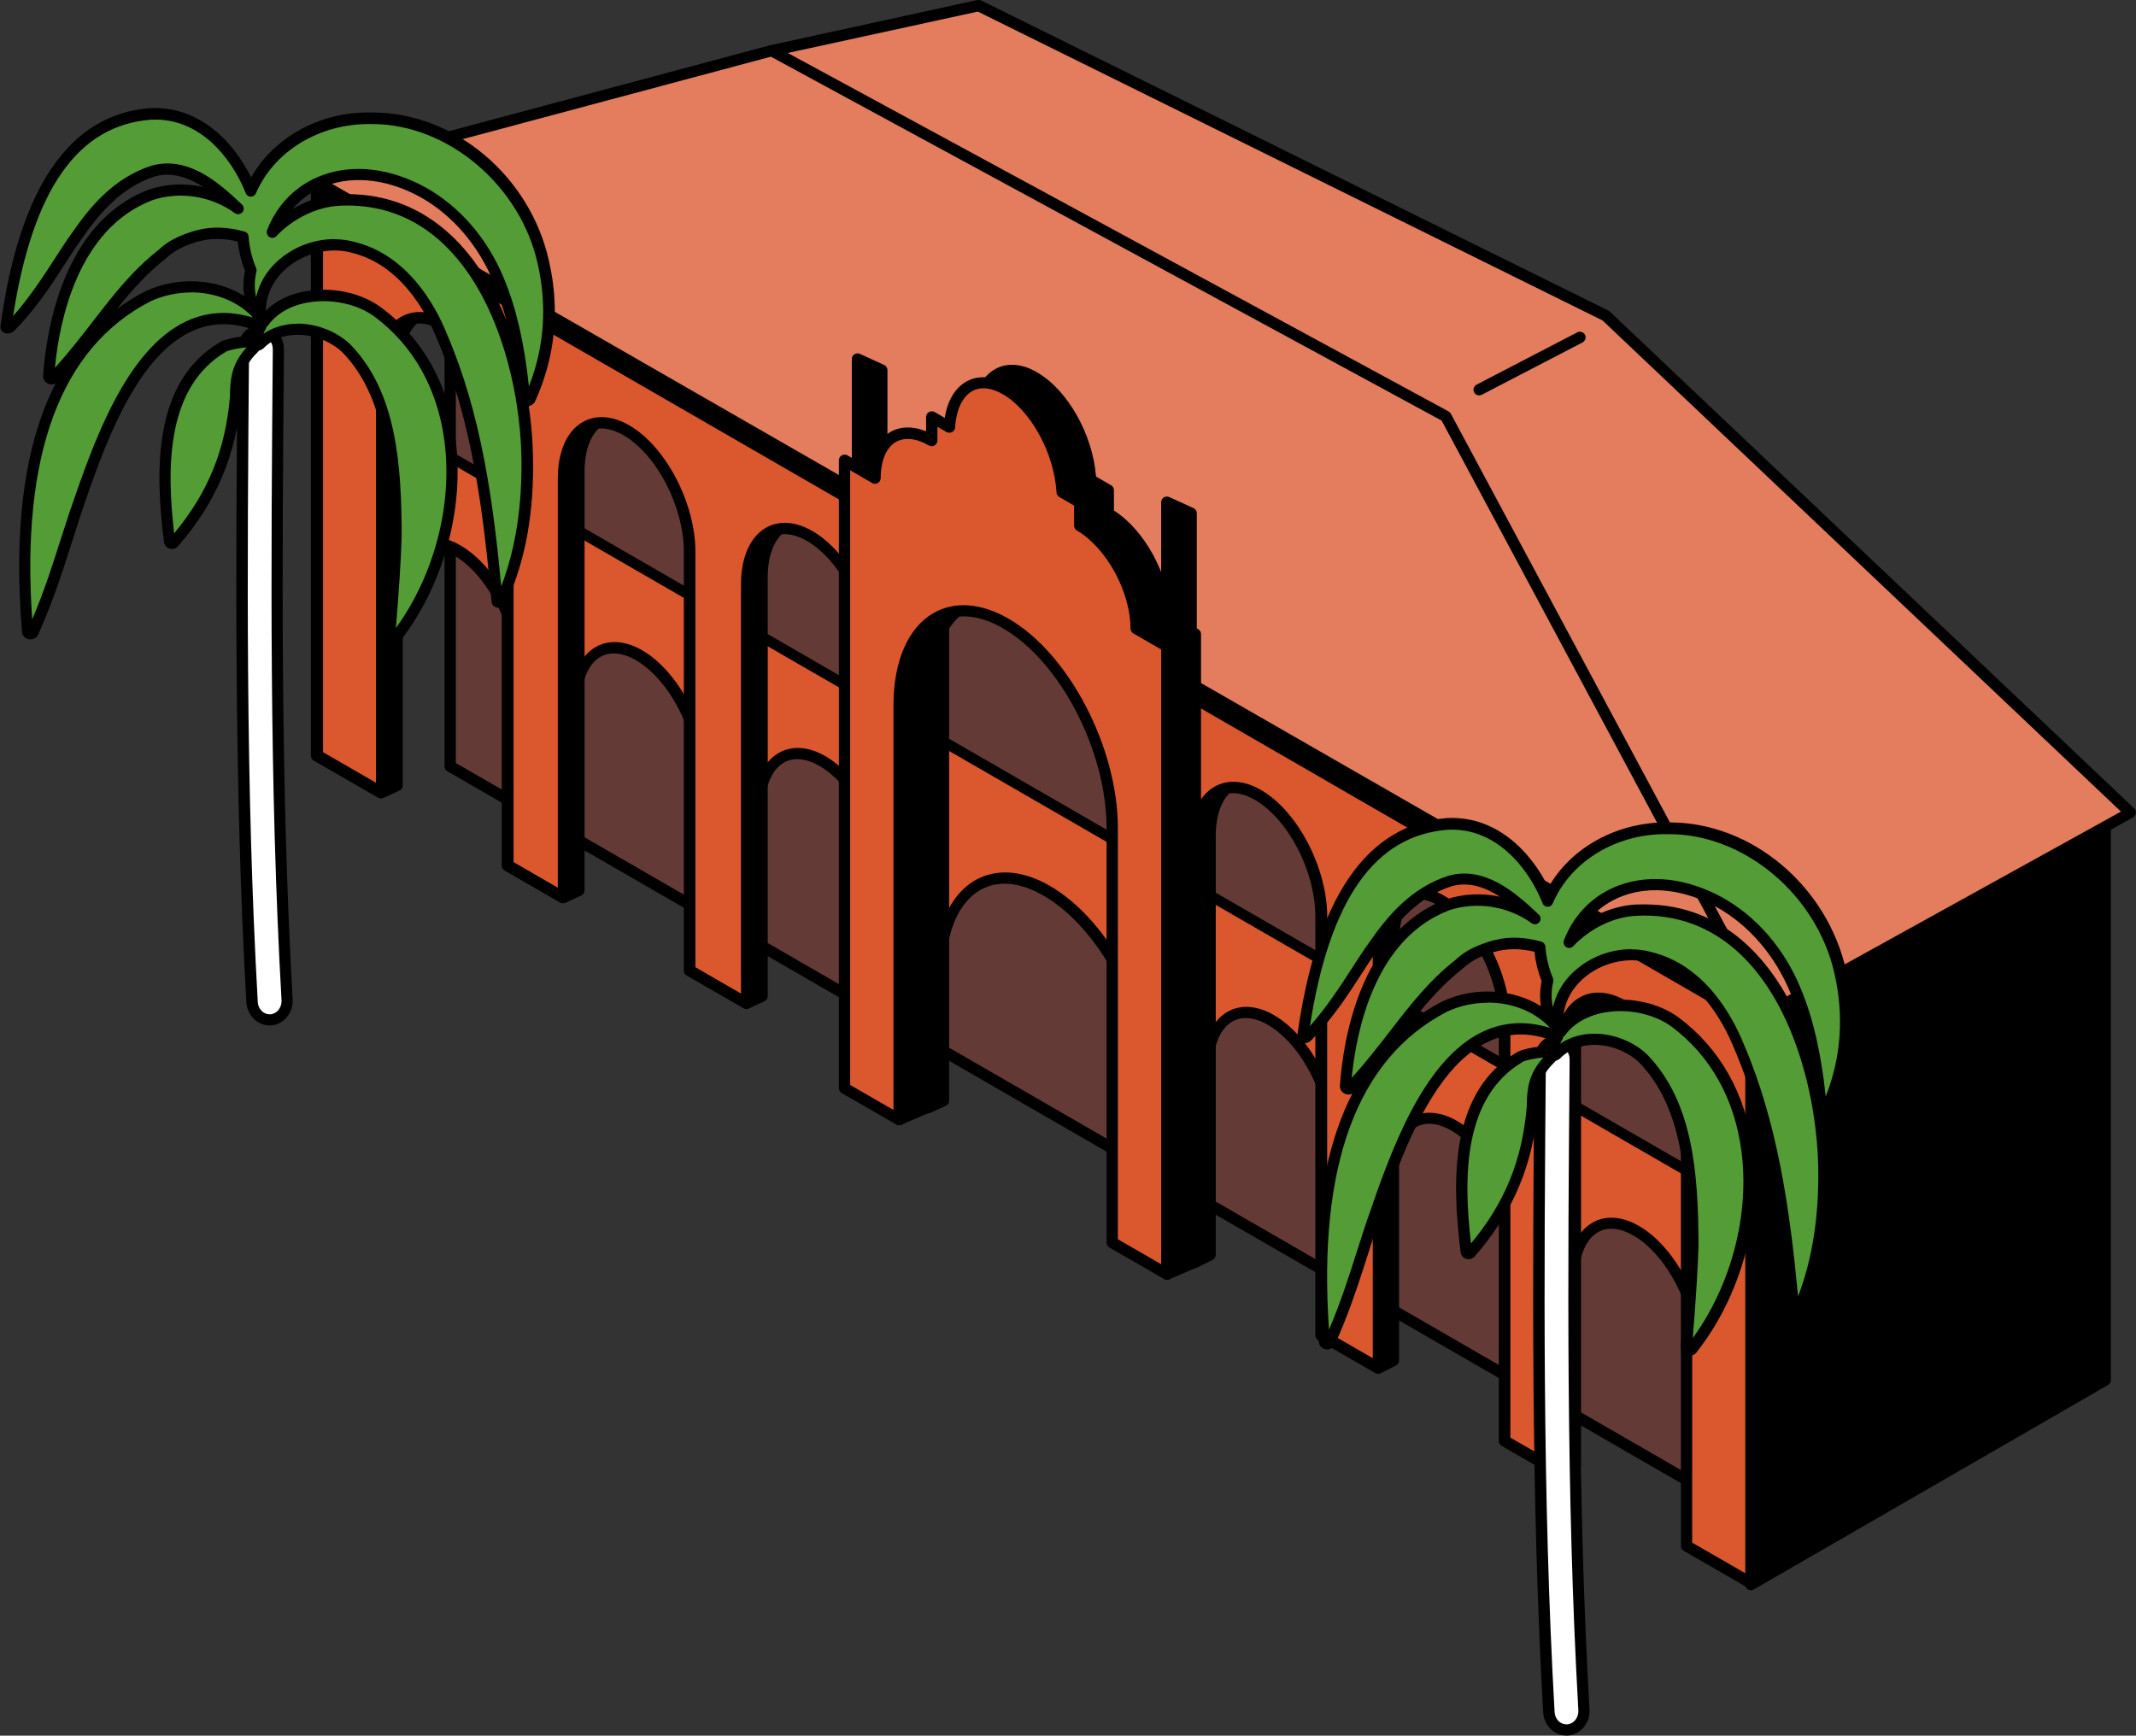 <?xml version="1.0" encoding="UTF-8"?>
<svg id="_圖層_2" data-name="圖層 2" xmlns="http://www.w3.org/2000/svg" viewBox="0 0 142.03 115.42">
  <rect x="0" y="0" width="142.03" height="115.42" fill="#333333" stroke="none"/>
  <defs>
    <style>
      .cls-1 {
        fill: #db572e;
      }

      .cls-1, .cls-2, .cls-3, .cls-4, .cls-5, .cls-6 {
        stroke-width: 0px;
      }

      .cls-2 {
        fill: #e37d5d;
      }

      .cls-3 {
        fill: #000;
      }

      .cls-4 {
        fill: #643a36;
      }

      .cls-5 {
        fill: #549c35;
      }

      .cls-6 {
        fill: #fff;
      }
    </style>
  </defs>
  <g id="_圖層_5" data-name="圖層 5">
    <g>
      <g>
        <polygon class="cls-3" points="139.98 52.46 116.42 66.06 116.42 105.38 139.98 91.77 139.98 52.46"/>
        <path class="cls-3" d="M116.42,105.75c-.06,0-.13-.02-.19-.05-.12-.07-.19-.19-.19-.33v-39.31c0-.13.07-.26.19-.33l23.56-13.6c.12-.07.26-.07.38,0,.12.07.19.19.19.33v39.31c0,.13-.07.26-.19.33l-23.56,13.6c-.06.03-.12.05-.19.05ZM116.8,66.28v38.44l22.81-13.17v-38.44l-22.81,13.17Z"/>
      </g>
      <g>
        <polygon class="cls-4" points="116.42 100.88 29.94 50.96 29.94 19.5 116.42 69.25 116.42 100.88"/>
        <path class="cls-3" d="M116.42,101.25c-.06,0-.13-.02-.19-.05L29.75,51.29c-.12-.07-.19-.19-.19-.33v-31.46c0-.13.07-.26.19-.32.12-.07.26-.07.38,0l86.48,49.75c.12.07.19.19.19.33v31.62c0,.13-.07.26-.19.33-.06.03-.12.05-.19.05ZM30.31,50.74l85.73,49.48v-30.76L30.31,20.15v30.59Z"/>
      </g>
      <g>
        <path class="cls-1" d="M25.33,27.7v13.24l.9.52v-1.65c0-3.12,1.88-4.56,4.2-3.22s4.2,4.96,4.2,8.08v1.65l3.69,2.13v-1.65c0-3.12,1.88-4.56,4.2-3.22s4.2,4.96,4.2,8.08v1.65l3.78,2.18v-1.65c0-3.12,1.88-4.56,4.2-3.22s4.2,4.96,4.2,8.08v1.65l3.83,2.21c.75-3.75,3.54-5.24,6.88-3.32s6.13,6.65,6.88,11.26l3.83,2.21v-1.65c0-3.12,1.88-4.56,4.2-3.22s4.2,4.96,4.2,8.08v1.65l3.78,2.18v-1.65c0-3.12,1.88-4.56,4.2-3.22s4.2,4.96,4.2,8.08v1.65l3.69,2.13v-1.65c0-3.12,1.88-4.56,4.2-3.22s4.2,4.96,4.2,8.08v1.65l1.77,1.02v-13.24L25.33,27.7Z"/>
        <path class="cls-3" d="M114.78,92.96c-.06,0-.13-.02-.19-.05l-1.77-1.02c-.12-.07-.19-.19-.19-.33v-1.65c0-3-1.8-6.47-4.02-7.75-.88-.51-1.72-.59-2.36-.22-.81.47-1.28,1.6-1.28,3.12v1.65c0,.13-.07.26-.19.33-.12.07-.26.07-.38,0l-3.69-2.13c-.12-.07-.19-.19-.19-.33v-1.65c0-3-1.8-6.47-4.02-7.75-.88-.51-1.72-.59-2.36-.22-.81.47-1.28,1.6-1.28,3.12v1.65c0,.13-.07.26-.19.33-.12.07-.26.07-.38,0l-3.78-2.18c-.12-.07-.19-.19-.19-.33v-1.65c0-3-1.8-6.47-4.02-7.75-.88-.51-1.72-.59-2.36-.22-.81.47-1.28,1.6-1.28,3.12v1.65c0,.13-.07.26-.19.33-.12.07-.26.07-.38,0l-3.83-2.21c-.1-.06-.16-.15-.18-.27-.75-4.63-3.5-9.15-6.69-10.99-1.46-.84-2.82-1.02-3.95-.51-1.17.53-2.02,1.8-2.37,3.57-.02.12-.1.22-.21.27-.11.05-.24.04-.34-.02l-3.83-2.21c-.12-.07-.19-.19-.19-.33v-1.65c0-3-1.8-6.47-4.02-7.75-.88-.51-1.72-.59-2.36-.22-.81.47-1.28,1.6-1.28,3.12v1.65c0,.13-.07.26-.19.33-.12.07-.26.07-.38,0l-3.78-2.18c-.12-.07-.19-.19-.19-.33v-1.65c0-2.99-1.8-6.47-4.02-7.75-.88-.51-1.72-.59-2.36-.22-.81.47-1.28,1.6-1.28,3.12v1.65c0,.13-.07.26-.19.33-.12.07-.26.07-.38,0l-3.69-2.13c-.12-.07-.19-.19-.19-.33v-1.65c0-3-1.8-6.47-4.02-7.75-.88-.51-1.72-.59-2.36-.22-.81.47-1.28,1.6-1.28,3.12v1.65c0,.13-.07.26-.19.33-.12.07-.26.07-.38,0l-.9-.52c-.12-.07-.19-.19-.19-.33v-13.24c0-.13.07-.26.19-.33.12-.07.26-.07.38,0l89.45,51.64c.12.07.19.19.19.33v13.24c0,.13-.07.26-.19.33-.06.03-.12.05-.19.05ZM113.39,91.34l1.02.59v-12.38L25.71,28.35v12.38l.15.08v-1c0-1.79.6-3.16,1.65-3.76.88-.51,1.99-.43,3.11.22,2.42,1.4,4.39,5.17,4.39,8.4v1.43l2.94,1.7v-1c0-1.79.6-3.16,1.65-3.77.88-.51,1.99-.43,3.11.22,2.42,1.4,4.39,5.17,4.39,8.4v1.43l3.03,1.75v-1c0-1.79.6-3.16,1.65-3.76.88-.51,1.99-.43,3.11.22,2.42,1.4,4.39,5.17,4.39,8.4v1.43l3.21,1.85c.46-1.75,1.4-3.02,2.68-3.6,1.35-.61,2.96-.43,4.64.54,3.33,1.92,6.2,6.57,7.03,11.35l3.12,1.8v-1c0-1.79.6-3.16,1.65-3.77.88-.51,1.99-.43,3.11.22,2.42,1.4,4.39,5.17,4.39,8.4v1.43l3.03,1.75v-1c0-1.79.6-3.16,1.65-3.76.88-.51,1.99-.43,3.11.22,2.42,1.4,4.39,5.17,4.39,8.4v1.43l2.94,1.7v-1c0-1.79.6-3.16,1.65-3.77.88-.51,1.99-.43,3.11.22,2.42,1.4,4.39,5.17,4.39,8.4v1.43Z"/>
      </g>
      <g>
        <path class="cls-3" d="M22.13,12.29v37.47l3.24,2.94,1.02-.47v-27.85c0-3.12,1.88-4.56,4.2-3.22s4.2,4.96,4.2,8.08v27.85l2.66,2.6,1.02-.47v-27.85c0-3.12,1.88-4.56,4.2-3.22s4.2,4.96,4.2,8.08v27.85l2.75,2.65,1.02-.47v-27.85c0-3.12,1.88-4.56,4.2-3.22s4.2,4.96,4.2,8.08v27.85l2.6,2.57,1.02-.47v-37.47L22.13,12.29Z"/>
        <path class="cls-3" d="M61.68,74.04c-.1,0-.19-.04-.26-.11l-2.6-2.57c-.07-.07-.11-.17-.11-.27v-27.85c0-3-1.8-6.47-4.02-7.75-.88-.51-1.72-.59-2.36-.22-.81.47-1.28,1.6-1.28,3.12v27.85c0,.15-.08.28-.22.34l-1.02.47c-.14.06-.31.04-.42-.07l-2.75-2.65c-.07-.07-.11-.17-.11-.27v-27.85c0-2.99-1.8-6.47-4.02-7.75-.88-.51-1.72-.59-2.36-.22-.81.47-1.28,1.6-1.28,3.12v27.85c0,.15-.08.28-.22.34l-1.02.47c-.14.06-.31.04-.42-.07l-2.66-2.6c-.07-.07-.11-.17-.11-.27v-27.85c0-3-1.8-6.47-4.02-7.75-.88-.51-1.72-.59-2.36-.22-.81.47-1.28,1.6-1.28,3.12v27.85c0,.15-.08.28-.22.34l-1.02.47c-.14.06-.3.04-.41-.06l-3.24-2.94c-.08-.07-.12-.17-.12-.28V12.29c0-.13.07-.26.19-.33.12-.07.26-.07.38,0l40.58,23.43c.12.07.19.19.19.33v37.47c0,.15-.08.28-.22.34l-1.02.47c-.05.02-.1.03-.16.03ZM59.46,70.94l2.31,2.28.57-.26v-37.02L22.51,12.94v36.66l2.93,2.66.58-.27v-27.61c0-1.79.6-3.16,1.65-3.76.88-.51,1.99-.43,3.11.22,2.42,1.4,4.39,5.17,4.39,8.4v27.69l2.37,2.31.57-.26v-27.61c0-1.79.6-3.16,1.65-3.77.88-.51,1.99-.43,3.11.22,2.42,1.4,4.39,5.17,4.39,8.4v27.69l2.45,2.37.57-.27v-27.61c0-1.79.6-3.16,1.65-3.76.88-.51,1.99-.43,3.11.22,2.42,1.4,4.39,5.17,4.39,8.4v27.69Z"/>
      </g>
      <g>
        <path class="cls-3" d="M117.43,67.29v37.47s-1.01.5-1.01.5l-3.26-2.96v-27.85c0-3.12-1.88-6.74-4.2-8.08s-4.2.1-4.2,3.22v27.85s-1.01.5-1.01.5l-2.68-2.63v-27.85c0-3.12-1.88-6.74-4.2-8.08s-4.2.1-4.2,3.22v27.85s-1.01.5-1.01.5l-2.77-2.68v-27.85c0-3.12-1.88-6.74-4.2-8.08s-4.2.1-4.2,3.22v27.85s-1.01.5-1.01.5l-2.62-2.59v-37.47s40.58,23.43,40.58,23.43Z"/>
        <path class="cls-3" d="M116.42,105.64c-.09,0-.18-.03-.25-.1l-3.26-2.96c-.08-.07-.12-.17-.12-.28v-27.85c0-3-1.8-6.47-4.02-7.75-.88-.51-1.72-.59-2.36-.22-.81.47-1.28,1.6-1.28,3.12v27.85c0,.14-.08.27-.21.34l-1.01.5c-.14.07-.32.04-.43-.07l-2.68-2.63c-.07-.07-.11-.17-.11-.27v-27.85c0-3-1.8-6.47-4.02-7.75-.88-.51-1.72-.59-2.36-.22-.81.47-1.28,1.6-1.28,3.12v27.85c0,.14-.08.27-.21.34l-1.01.5c-.14.07-.31.04-.43-.07l-2.77-2.68c-.07-.07-.11-.17-.11-.27v-27.85c0-3-1.8-6.47-4.02-7.75-.88-.51-1.72-.59-2.36-.22-.81.47-1.28,1.6-1.28,3.12v27.85c0,.14-.08.27-.21.34l-1.01.5c-.14.07-.32.04-.43-.07l-2.62-2.59c-.07-.07-.11-.17-.11-.27v-37.47c0-.13.07-.26.19-.33.12-.07.26-.07.38,0l40.58,23.43c.12.07.19.19.19.33v37.47c0,.14-.08.27-.21.34l-1.01.5c-.05.03-.11.04-.17.04ZM113.54,102.14l2.95,2.68.57-.28v-37.03l-39.83-22.99v36.67l2.32,2.29.56-.28v-27.62c0-1.79.6-3.16,1.65-3.76.88-.51,1.99-.43,3.11.22,2.42,1.4,4.39,5.17,4.39,8.4v27.69l2.47,2.38.56-.28v-27.62c0-1.79.6-3.16,1.65-3.77.88-.51,1.99-.43,3.11.22,2.42,1.4,4.39,5.17,4.39,8.4v27.69l2.38,2.33.56-.28v-27.62c0-1.79.6-3.16,1.65-3.76.88-.51,1.99-.43,3.11.22,2.42,1.4,4.39,5.17,4.39,8.4v27.68Z"/>
      </g>
      <g>
        <path class="cls-1" d="M21.11,12.76v37.47l4.27,2.46v-27.85c0-3.12,1.88-4.56,4.2-3.22s4.2,4.96,4.2,8.08v27.85l3.69,2.13v-27.85c0-3.12,1.88-4.56,4.2-3.22s4.2,4.96,4.2,8.08v27.85l3.78,2.18v-27.85c0-3.12,1.88-4.56,4.2-3.22s4.2,4.96,4.2,8.08v27.85l3.63,2.09v-37.47L21.11,12.76Z"/>
        <path class="cls-3" d="M61.68,74.04c-.06,0-.13-.02-.19-.05l-3.63-2.09c-.12-.07-.19-.19-.19-.33v-27.85c0-2.99-1.8-6.47-4.02-7.75-.88-.51-1.72-.59-2.36-.22-.81.47-1.28,1.6-1.28,3.12v27.85c0,.13-.07.26-.19.33-.12.07-.26.07-.38,0l-3.78-2.18c-.12-.07-.19-.19-.19-.33v-27.85c0-3-1.8-6.47-4.02-7.75-.88-.51-1.73-.59-2.36-.22-.81.47-1.28,1.6-1.28,3.12v27.85c0,.13-.07.26-.19.33-.12.07-.26.07-.38,0l-3.69-2.13c-.12-.07-.19-.19-.19-.33v-27.85c0-3-1.8-6.47-4.02-7.75-.88-.51-1.72-.59-2.36-.22-.81.47-1.28,1.6-1.28,3.12v27.85c0,.13-.07.26-.19.33-.12.07-.26.07-.38,0l-4.27-2.46c-.12-.07-.19-.19-.19-.33V12.76c0-.13.07-.26.19-.33.12-.07.26-.07.38,0l40.58,23.43c.12.07.19.19.19.33v37.47c0,.13-.07.26-.19.33-.06.03-.12.05-.19.05ZM58.43,71.35l2.88,1.66v-36.61L21.48,13.41v36.61l3.52,2.03v-27.2c0-1.79.6-3.16,1.65-3.77.88-.51,1.99-.43,3.11.22,2.42,1.4,4.39,5.17,4.39,8.4v27.63l2.94,1.7v-27.2c0-1.79.6-3.16,1.65-3.76.88-.51,1.99-.43,3.11.22,2.42,1.4,4.39,5.17,4.39,8.4v27.63l3.03,1.75v-27.2c0-1.79.6-3.16,1.65-3.77.88-.51,1.99-.43,3.11.22,2.42,1.4,4.39,5.17,4.39,8.4v27.63Z"/>
      </g>
      <g>
        <path class="cls-1" d="M116.42,67.79v37.47s-4.27-2.46-4.27-2.46v-27.85c0-3.12-1.88-6.74-4.2-8.08s-4.2.1-4.2,3.22v27.85s-3.69-2.13-3.69-2.13v-27.85c0-3.12-1.88-6.74-4.2-8.08s-4.2.1-4.2,3.22v27.85s-3.78-2.18-3.78-2.18v-27.85c0-3.12-1.88-6.74-4.2-8.08s-4.2.1-4.2,3.22v27.85s-3.63-2.09-3.63-2.09v-37.47s40.58,23.43,40.58,23.43Z"/>
        <path class="cls-3" d="M116.42,105.64c-.06,0-.13-.02-.19-.05l-4.27-2.46c-.12-.07-.19-.19-.19-.33v-27.85c0-3-1.8-6.47-4.02-7.75-.88-.51-1.72-.59-2.36-.22-.81.47-1.28,1.6-1.28,3.12v27.85c0,.13-.07.26-.19.33-.12.07-.26.07-.38,0l-3.69-2.13c-.12-.07-.19-.19-.19-.33v-27.85c0-3-1.8-6.47-4.02-7.75-.88-.51-1.72-.59-2.36-.22-.81.47-1.28,1.6-1.28,3.12v27.85c0,.13-.07.26-.19.33-.12.07-.26.07-.38,0l-3.78-2.18c-.12-.07-.19-.19-.19-.33v-27.85c0-3-1.8-6.47-4.02-7.75-.88-.51-1.72-.59-2.36-.22-.81.47-1.28,1.6-1.28,3.12v27.85c0,.13-.07.26-.19.33-.12.07-.26.07-.38,0l-3.63-2.09c-.12-.07-.19-.19-.19-.33v-37.48c0-.13.07-.26.19-.33.12-.07.26-.07.38,0l40.58,23.43c.12.07.19.19.19.33v37.47c0,.13-.07.26-.19.33-.06.03-.12.05-.19.05ZM112.53,102.59l3.52,2.03v-36.61l-39.83-23v36.61l2.88,1.66v-27.2c0-1.79.6-3.16,1.65-3.76.88-.51,1.99-.43,3.11.22,2.42,1.4,4.39,5.17,4.39,8.4v27.63l3.03,1.75v-27.2c0-1.79.6-3.16,1.65-3.77.88-.51,1.99-.43,3.11.22,2.42,1.4,4.39,5.17,4.39,8.4v27.63l2.94,1.7v-27.2c0-1.79.6-3.16,1.65-3.76.88-.51,1.99-.43,3.11.22,2.42,1.4,4.39,5.17,4.39,8.4v27.63Z"/>
      </g>
      <g>
        <polygon class="cls-2" points="51.3 3.37 65.07 .38 106.77 20.99 141.65 54.04 117.43 67.44 97.14 36.34 51.3 3.37"/>
        <path class="cls-3" d="M117.43,67.82c-.12,0-.24-.06-.31-.17l-20.25-31.04L51.08,3.68c-.12-.09-.18-.24-.15-.38s.14-.26.29-.29L64.99,0c.08-.02.17,0,.25.03l41.7,20.62s.06.04.09.06l34.88,33.05c.09.08.13.2.11.32-.02.12-.09.22-.19.28l-24.22,13.4c-.06.03-.12.05-.18.05ZM52.21,3.56l45.15,32.48s.07.06.1.1l20.1,30.81,23.47-12.98-34.47-32.66L65.02.77l-12.81,2.79Z"/>
      </g>
      <g>
        <polygon class="cls-2" points="117.43 67.44 96.13 27.7 51.3 3.37 20.33 11.66 117.43 67.44"/>
        <path class="cls-3" d="M117.43,67.82c-.06,0-.13-.02-.19-.05L20.14,11.98c-.13-.08-.2-.22-.19-.37.02-.15.13-.27.28-.31L51.21,3.01c.09-.03.19-.01.28.03l44.83,24.32c.06.04.12.09.15.15l21.3,39.74c.08.15.05.33-.07.45-.07.07-.17.11-.26.11ZM21.3,11.78l95.18,54.68-20.62-38.49L51.26,3.77l-29.95,8.01Z"/>
      </g>
      <g>
        <polygon class="cls-3" points="58.64 32.92 57.01 32.92 57.01 23.89 58.64 24.63 58.64 32.92"/>
        <path class="cls-3" d="M58.64,33.29h-1.62c-.21,0-.38-.17-.38-.38v-9.03c0-.13.06-.25.17-.32s.24-.08.36-.03l1.62.74c.13.06.22.19.22.34v8.29c0,.21-.17.38-.38.38ZM57.39,32.54h.87v-7.67l-.87-.4v8.07Z"/>
      </g>
      <g>
        <polygon class="cls-3" points="79.21 42.44 77.59 42.44 77.59 33.41 79.21 34.15 79.21 42.44"/>
        <path class="cls-3" d="M79.21,42.81h-1.62c-.21,0-.38-.17-.38-.38v-9.03c0-.13.06-.25.17-.32.11-.07.24-.08.36-.03l1.62.74c.13.06.22.19.22.34v8.29c0,.21-.17.38-.38.38ZM77.96,42.06h.87v-7.67l-.87-.4v8.07Z"/>
      </g>
      <g>
        <path class="cls-3" d="M77.44,40.97c0-2.57-1.68-5.63-3.75-6.83v-1.56l-1.17-.68c-.15-2.7-1.77-5.69-3.75-6.83s-3.6-.02-3.75,2.5l-6.96,4.54v39.41l1.74,2.92,1.89-.82v-27.57c0-5.26,3.17-7.69,7.08-5.43,3.91,2.26,7.08,8.35,7.08,13.6v27.57l1.74,2.92,1.89-.82v-41.75l-2.04-1.18Z"/>
        <path class="cls-3" d="M77.59,85.1c-.13,0-.25-.07-.32-.18l-1.74-2.92c-.03-.06-.05-.12-.05-.19v-27.57c0-5.13-3.09-11.08-6.89-13.28-1.57-.91-3.08-1.04-4.24-.37-1.45.84-2.28,2.83-2.28,5.47v27.57c0,.15-.09.28-.23.34l-1.89.82c-.17.08-.38.01-.47-.15l-1.74-2.92c-.03-.06-.05-.12-.05-.19v-39.41c0-.13.06-.25.17-.31l6.81-4.44c.12-1.37.66-2.37,1.53-2.84.79-.43,1.77-.35,2.76.23,2.04,1.18,3.7,4.13,3.92,6.93l1,.58c.12.07.19.19.19.33v1.35c2.03,1.29,3.65,4.26,3.74,6.82l1.86,1.07c.12.07.19.19.19.33v41.75c0,.15-.09.28-.23.34l-1.89.82s-.1.03-.15.03ZM76.23,81.7l1.51,2.54,1.36-.59v-41.29l-1.85-1.07c-.12-.07-.19-.19-.19-.33,0-2.45-1.6-5.36-3.56-6.51-.12-.07-.19-.19-.19-.32v-1.34l-.98-.57c-.11-.06-.18-.18-.19-.3-.14-2.59-1.71-5.46-3.56-6.53-.77-.44-1.47-.52-2.03-.22-.66.36-1.08,1.24-1.15,2.42,0,.12-.07.23-.17.29l-6.79,4.43v39.11l1.51,2.54,1.36-.59v-27.32c0-2.92.97-5.15,2.66-6.12,1.4-.81,3.17-.68,4.99.37,4.01,2.31,7.27,8.56,7.27,13.93v27.46ZM77.82,40.97h0,0Z"/>
      </g>
      <g>
        <path class="cls-1" d="M75.55,41.8c0-2.57-1.68-5.63-3.75-6.83v-1.56l-1.17-.68c-.15-2.7-1.77-5.69-3.75-6.83s-3.6-.02-3.75,2.5l-1.17-.68v1.56c-2.08-1.2-3.76-.08-3.76,2.5l-2.03-1.17v41.75l3.63,2.09v-27.57c0-5.26,3.17-7.69,7.08-5.43,3.91,2.26,7.08,8.35,7.08,13.6v27.57l3.63,2.09v-41.75l-2.04-1.18Z"/>
        <path class="cls-3" d="M77.59,85.1c-.06,0-.13-.02-.19-.05l-3.63-2.09c-.12-.07-.19-.19-.19-.33v-27.57c0-5.13-3.09-11.08-6.89-13.28-1.57-.91-3.08-1.04-4.24-.37-1.45.84-2.28,2.83-2.28,5.47v27.57c0,.13-.07.26-.19.33-.12.07-.26.07-.38,0l-3.63-2.09c-.12-.07-.19-.19-.19-.33V30.61c0-.13.07-.26.19-.33.12-.07.26-.07.38,0l1.5.87c.12-1.13.59-1.98,1.35-2.42.68-.39,1.5-.4,2.38-.05v-.95c0-.13.07-.26.19-.33.12-.07.26-.07.38,0l.67.39c.18-1.16.7-2.02,1.48-2.44.79-.42,1.77-.34,2.76.23,2.04,1.17,3.7,4.13,3.92,6.93l1,.58c.12.07.19.19.19.33v1.35c2.03,1.29,3.65,4.26,3.74,6.82l1.86,1.07c.12.07.19.19.19.33v41.75c0,.13-.07.26-.19.33-.06.03-.12.05-.19.05ZM74.33,82.41l2.88,1.66v-40.88l-1.85-1.07c-.12-.07-.19-.19-.19-.33,0-2.44-1.6-5.36-3.56-6.51-.12-.07-.19-.19-.19-.32v-1.34l-.98-.57c-.11-.06-.18-.18-.19-.3-.14-2.59-1.71-5.46-3.56-6.53-.77-.44-1.47-.52-2.03-.22-.66.36-1.08,1.24-1.15,2.42,0,.13-.08.25-.2.31-.11.06-.25.06-.37,0l-.61-.35v.91c0,.13-.07.26-.19.33-.12.07-.26.07-.38,0-.83-.48-1.61-.56-2.19-.23-.64.37-1.01,1.25-1.01,2.4,0,.13-.07.26-.19.33-.12.07-.26.07-.38,0l-1.46-.85v40.88l2.88,1.66v-26.92c0-2.92.97-5.15,2.66-6.12,1.4-.81,3.17-.68,4.99.37,4.01,2.31,7.27,8.56,7.27,13.93v27.35ZM75.92,41.79h0,0Z"/>
      </g>
      <path class="cls-3" d="M98.35,26.29c-.14,0-.27-.07-.33-.2-.1-.18-.02-.41.16-.51l6.7-3.48c.18-.09.41-.02.51.16.1.18.02.41-.16.51l-6.7,3.48c-.06.03-.11.04-.17.04Z"/>
      <g>
        <g>
          <path class="cls-6" d="M17.92,67.82c-.62,0-1.13-.52-1.17-1.18-.82-14.46-.7-29.17-.58-43.39,0-.73.53-1.29,1.17-1.29.66,0,1.18.58,1.17,1.27-.12,14.2-.24,28.88.58,43.25.04.69-.45,1.29-1.09,1.34,0,0-.07,0-.08,0Z"/>
          <path class="cls-3" d="M17.35,22.33c.44,0,.79.41.79.9-.12,14.2-.24,28.88.58,43.28.03.49-.31.91-.74.94-.02,0-.03,0-.05,0-.42,0-.77-.36-.79-.83-.82-14.46-.7-29.17-.58-43.41,0-.49.36-.88.8-.88h0M17.35,21.58h0c-.85,0-1.54.73-1.55,1.62-.12,14.26-.24,28.98.58,43.45.05.86.73,1.54,1.54,1.54.03,0,.07,0,.1,0,.85-.06,1.49-.84,1.44-1.73-.82-14.37-.7-29.04-.58-43.22,0-.91-.68-1.65-1.53-1.66,0,0,0,0,0,0h0Z"/>
        </g>
        <g>
          <path class="cls-5" d="M36.13,17.42c-1.16-5.21-5.97-9.63-11.48-9.56-3.62-.06-6.75,1.98-7.97,4.82-1.12-2.8-3.49-5.29-6.68-5.12C3.13,8.09,1.15,16.16.38,21.73c.11.11.26.03.34-.07,1.97-1.99,3.14-4.26,4.36-5.96,1.4-2.01,2.86-3.61,5.1-4.34,2.14-.59,3.99.92,5.64,2.5-1.64-1.2-3.87-1.57-5.84-.9-4.76,1.83-6.43,7.4-6.75,12.03-.02.16.2.26.31.14,2.85-3.01,4.36-5.95,7.22-8.2.54-.5,1.01-.77,1.82-1.06.88-.31,2-.54,3.59-.1.05.72.22,1.47.52,2.22-.2.85-.16,1.74.21,2.64,0,.05.04.09.07.12-1.81-1.82-4.85-2.1-7.14-1.02C1.92,23.81,1.18,34.09,1.82,41.96c0,.19.29.23.36.06,1.28-2.81,2.01-5.51,2.83-7.96,1.85-5.37,5.11-15.16,12.22-12.4.03.02.06.03.1.04-.16.28-.3.58-.39.93-.03.08-.02.15.01.21-.27-.27-1.91.05-2.14.23-4.35,2.55-4.1,8.55-3.56,12.91.01.14.2.19.29.09,2.62-3.02,3.81-6.1,4.11-9.68.01-1.19.09-2.14,1.17-3.21.13-.12.17-.21.16-.28.06.06.16.08.25,0,1.54-1.57,4.26-1.17,5.76.25,3.1,3.17,3.3,8.23,3.32,12.47-.06,2.24-.26,4.49-.43,6.74.02.28.3.23.4.04,4.81-6.12,5.61-16.61-1.16-21.66-2.16-1.58-6.02-1.56-7.61.65-.16-.23-.35-.44-.54-.64.11.09.29.07.31-.13.1-3.03,3.43-4.95,6.19-4.19,2.88.71,4.83,3.27,5.91,5.93,2.38,5.54,3.13,11.75,3.67,17.64.14.07.25-.05.29-.17,1.37-3.05,1.77-6.29,1.7-9.5-.14-7.24-3.59-17.46-12.5-17.04-1.63.08-3.28.92-4.44,2.14,1.46-3.76,5.79-4.97,10.02-2.65,2.28,1.27,4.03,3.41,5.04,5.86,1.02,2.45,1.47,5.13,1.71,7.81.01.19.29.23.36.06,1.26-2.81,1.62-5.9.88-9.09Z"/>
          <path class="cls-3" d="M26.07,42.94s-.08,0-.12-.01c-.19-.04-.4-.2-.42-.54l.08-1.03c.15-1.89.3-3.84.36-5.75-.03-4.53-.3-9.21-3.22-12.2-1.34-1.26-3.83-1.68-5.23-.25-.09.08-.19.13-.29.15-.05.07-.1.11-.13.14-.96.95-1.04,1.79-1.06,2.95-.33,3.85-1.66,7-4.2,9.92-.14.16-.36.22-.57.16-.21-.07-.35-.25-.37-.46-.6-4.8-.71-10.67,3.74-13.27.17-.14,1.26-.43,2-.38.04-.15.1-.3.17-.46-1.47-.51-2.81-.46-4.08.13-3.78,1.75-5.89,7.88-7.28,11.94l-.07.22c-.2.59-.39,1.21-.59,1.83-.63,1.97-1.28,4.01-2.25,6.16-.09.23-.35.36-.62.32-.26-.05-.45-.26-.46-.52-.57-6.96.18-12.48,2.24-16.5-.15.09-.34.1-.51.02-.22-.1-.35-.33-.32-.56.21-2.96,1.31-10.14,6.99-12.33,1.17-.4,2.44-.46,3.65-.19-1-.64-2.07-1.01-3.21-.7-2.25.73-3.68,2.45-4.9,4.19-.36.51-.72,1.06-1.09,1.64-.89,1.38-1.9,2.95-3.31,4.38-.09.12-.27.23-.45.24-.16.01-.31-.05-.42-.17-.08-.08-.11-.2-.1-.31C1.28,12.47,4.63,7.6,9.97,7.19c3.21-.16,5.52,2.15,6.73,4.61,1.5-2.67,4.59-4.39,7.96-4.32.04,0,.08,0,.12,0,5.43,0,10.46,4.22,11.72,9.86h0c.74,3.21.43,6.35-.91,9.33-.08.18-.24.3-.43.33.17,1.16.26,2.29.28,3.34.08,3.73-.49,6.89-1.74,9.66-.05.15-.18.3-.35.37-.14.06-.31.05-.45-.02-.12-.06-.19-.17-.21-.3-.54-5.83-1.26-11.99-3.64-17.53-.73-1.8-2.43-4.92-5.65-5.71-1.34-.37-2.89-.06-4.06.8-1.04.76-1.63,1.84-1.67,3.03v.02c.69-.68,1.65-1.14,2.77-1.31,1.73-.28,3.61.14,4.91,1.1,2.75,2.05,4.45,5.07,4.94,8.76.61,4.6-.81,9.75-3.7,13.44-.09.17-.3.3-.53.3ZM25.98,42.21s-.01.01-.01.02c0,0,0-.01.01-.02ZM2.19,41.92s0,0,0,.01c0,0,0,0,0-.01ZM1.84,41.87s0,0,0,.01c0,0,0,0,0-.01ZM19.78,21.52c1.28,0,2.6.52,3.49,1.36,3.13,3.2,3.42,8.05,3.44,12.75-.06,1.94-.21,3.9-.36,5.8l-.03.34c2.57-3.54,3.79-8.24,3.23-12.46-.46-3.48-2.07-6.33-4.64-8.25-1.14-.84-2.81-1.2-4.35-.96-1.19.19-2.15.73-2.73,1.53-.03.04-.07.08-.11.1,0,.06-.03.12-.06.17-.06.1-.11.2-.15.3.67-.46,1.47-.67,2.28-.67ZM12.69,19.45c-.92,0-1.86.2-2.71.6-5.96,3.09-8.59,10.2-7.84,21.14.8-1.87,1.37-3.66,1.92-5.4.2-.63.4-1.24.6-1.84l.08-.22c1.44-4.18,3.61-10.49,7.68-12.38,1.37-.63,2.85-.71,4.4-.23-.04-.04-.07-.07-.1-.11,0,0-.02-.02-.03-.03-1.01-1.01-2.48-1.54-4-1.54ZM22.24,15.91c.46,0,.91.06,1.34.18,3.54.87,5.38,4.23,6.15,6.15,2.28,5.31,3.07,11.16,3.6,16.75.95-2.49,1.4-5.32,1.34-8.63-.08-4.36-1.5-10.68-5.21-14.16-1.92-1.8-4.23-2.65-6.89-2.52-1.49.08-3.06.83-4.19,2.02-.12.13-.32.16-.47.06-.15-.1-.21-.29-.15-.45.67-1.74,1.98-3.04,3.68-3.66,2.08-.76,4.52-.47,6.87.82,2.27,1.27,4.12,3.41,5.2,6.05.82,1.97,1.35,4.27,1.66,7.18,1.03-2.63,1.22-5.38.58-8.18,0,0,0,0,0,0-1.17-5.22-5.99-9.27-11-9.27-.09,0-.17,0-.25,0-3.31,0-6.29,1.83-7.48,4.6-.06.14-.19.23-.34.23h0c-.15,0-.29-.09-.34-.24-.99-2.47-3.15-5.05-6.31-4.88-4.85.37-7.85,4.64-9.16,13.06,1.13-1.28,2.01-2.64,2.8-3.86.38-.59.74-1.15,1.11-1.66,1.28-1.85,2.82-3.67,5.29-4.48,2.37-.66,4.35.99,6.02,2.58.14.14.16.36.03.51-.13.15-.35.18-.51.06-1.57-1.15-3.68-1.47-5.5-.85-4.95,1.91-6.16,8.05-6.46,11.14.97-1.07,1.78-2.12,2.57-3.14,1.32-1.71,2.57-3.32,4.31-4.69.55-.51,1.06-.81,1.92-1.12.85-.31,2.06-.6,3.81-.11.15.04.26.18.27.33.05.72.22,1.43.5,2.1.03.07.04.15.02.23-.14.58-.14,1.15-.02,1.71.24-1.08.88-2.05,1.87-2.77.97-.72,2.17-1.1,3.35-1.1ZM11.63,35.93s0,0,0,0c0,0,0,0,0,0ZM16.4,23.1c-.44.03-1.19.18-1.36.28-3.96,2.33-3.98,7.6-3.46,12.09,2.26-2.73,3.41-5.55,3.71-9.1.01-1.17.11-2.18,1.11-3.27ZM35.25,26.41s0,0,0,0c0,0,0,0,0,0ZM3.6,24.99s0,.01,0,.02c0,0,0-.01,0-.02ZM3.26,24.86s0,0,0,0c0,0,0,0,0,0ZM23.09,12.91c2.64,0,4.96.92,6.9,2.73,1.62,1.52,2.82,3.51,3.68,5.66-.24-.9-.51-1.74-.84-2.51-1.02-2.48-2.75-4.49-4.87-5.68-2.15-1.18-4.37-1.45-6.25-.77-.9.33-1.66.86-2.26,1.56.97-.58,2.04-.92,3.09-.98.18,0,.36-.01.54-.01ZM14.46,15.89c-.73,0-1.31.16-1.76.32-.76.28-1.19.53-1.69.99-1.27,1-2.28,2.15-3.25,3.36.59-.44,1.22-.84,1.89-1.18,2.15-1.02,4.74-.86,6.59.3-.09-.54-.07-1.1.05-1.67-.25-.63-.41-1.29-.48-1.95-.5-.12-.95-.17-1.35-.17Z"/>
        </g>
      </g>
      <g>
        <g>
          <path class="cls-6" d="M104.15,115.04c-.62,0-1.13-.52-1.17-1.18-.82-14.46-.7-29.17-.58-43.39,0-.73.53-1.29,1.17-1.29.66,0,1.18.58,1.17,1.27-.12,14.2-.24,28.88.58,43.25.04.69-.45,1.29-1.09,1.34,0,0-.07,0-.08,0Z"/>
          <path class="cls-3" d="M103.58,69.55c.44,0,.79.41.79.9-.12,14.2-.24,28.88.58,43.28.03.49-.31.91-.74.94-.02,0-.03,0-.05,0-.42,0-.77-.36-.79-.83-.82-14.46-.7-29.17-.58-43.41,0-.49.36-.88.8-.88h0M103.58,68.8h0c-.85,0-1.54.73-1.55,1.62-.12,14.26-.24,28.98.58,43.45.05.86.73,1.54,1.54,1.54.03,0,.07,0,.1,0,.85-.06,1.49-.84,1.44-1.73-.82-14.37-.7-29.04-.58-43.22,0-.91-.68-1.65-1.53-1.66,0,0,0,0,0,0h0Z"/>
        </g>
        <g>
          <path class="cls-5" d="M122.36,64.65c-1.16-5.21-5.97-9.63-11.48-9.56-3.62-.06-6.75,1.98-7.97,4.82-1.12-2.8-3.49-5.29-6.68-5.12-6.87.52-8.85,8.6-9.62,14.16.11.11.26.03.34-.07,1.97-1.99,3.14-4.26,4.36-5.96,1.4-2.01,2.86-3.61,5.1-4.34,2.14-.59,3.99.92,5.64,2.5-1.64-1.2-3.87-1.57-5.84-.9-4.76,1.83-6.43,7.4-6.75,12.03-.02.16.2.26.31.14,2.85-3.01,4.36-5.95,7.22-8.2.54-.5,1.01-.77,1.82-1.06.88-.31,2-.54,3.59-.1.05.72.22,1.47.52,2.22-.2.85-.16,1.74.21,2.64,0,.05.04.09.07.12-1.81-1.82-4.85-2.1-7.14-1.02-7.9,4.09-8.64,14.38-8,22.25,0,.19.29.23.36.06,1.28-2.81,2.01-5.51,2.83-7.96,1.85-5.37,5.11-15.16,12.22-12.4.03.02.06.03.1.04-.16.28-.3.58-.39.93-.03.08-.02.15.01.21-.27-.27-1.91.05-2.14.23-4.35,2.55-4.1,8.55-3.56,12.91.01.14.2.19.29.09,2.62-3.02,3.81-6.1,4.11-9.68.01-1.19.09-2.14,1.17-3.21.13-.12.17-.21.16-.28.06.06.16.08.25,0,1.54-1.57,4.26-1.17,5.76.25,3.1,3.17,3.3,8.23,3.32,12.47-.06,2.24-.26,4.49-.43,6.74.02.28.3.23.4.04,4.81-6.12,5.61-16.61-1.16-21.66-2.16-1.58-6.02-1.56-7.61.65-.16-.23-.35-.44-.54-.64.11.09.29.07.31-.13.1-3.03,3.43-4.95,6.19-4.19,2.88.71,4.83,3.27,5.91,5.93,2.38,5.54,3.13,11.75,3.67,17.64.14.07.25-.05.29-.17,1.37-3.05,1.77-6.29,1.7-9.5-.14-7.24-3.59-17.46-12.5-17.04-1.63.08-3.28.92-4.44,2.14,1.46-3.76,5.79-4.97,10.02-2.65,2.28,1.27,4.03,3.41,5.04,5.86,1.02,2.45,1.47,5.13,1.71,7.81.01.19.29.23.36.06,1.26-2.81,1.62-5.9.88-9.09Z"/>
          <path class="cls-3" d="M112.3,90.16s-.08,0-.12-.01c-.19-.04-.4-.2-.42-.54l.07-1c.15-1.9.3-3.86.36-5.78-.03-4.53-.29-9.21-3.22-12.2-1.34-1.26-3.83-1.68-5.23-.25-.09.08-.19.13-.29.16-.05.07-.1.11-.13.14-.96.95-1.04,1.79-1.06,2.95-.33,3.85-1.66,7-4.2,9.92-.14.16-.36.22-.57.16-.21-.07-.35-.25-.37-.46-.6-4.8-.71-10.67,3.74-13.27.17-.14,1.26-.44,2-.38.04-.15.1-.31.18-.47-1.43-.49-2.79-.46-4.08.14-3.78,1.75-5.89,7.88-7.28,11.94l-.08.22c-.2.59-.39,1.2-.59,1.82-.63,1.97-1.28,4.02-2.25,6.16-.09.23-.35.37-.61.32-.26-.05-.45-.26-.46-.52-.57-6.96.18-12.48,2.24-16.5-.15.09-.34.1-.51.02-.22-.1-.35-.33-.32-.57.21-2.96,1.31-10.14,6.99-12.33,1.17-.4,2.44-.46,3.65-.2-1-.64-2.07-1.01-3.21-.7-2.25.73-3.68,2.45-4.9,4.19-.36.51-.72,1.06-1.09,1.63-.89,1.38-1.9,2.95-3.31,4.38-.09.12-.27.23-.45.24-.16.02-.31-.05-.42-.17-.08-.08-.11-.2-.1-.31,1.27-9.21,4.63-14.08,9.97-14.49,3.21-.16,5.52,2.15,6.73,4.61,1.5-2.67,4.61-4.37,7.96-4.32.04,0,.08,0,.12,0,5.43,0,10.46,4.22,11.72,9.86.74,3.21.43,6.34-.91,9.32-.08.18-.24.3-.43.33.17,1.16.26,2.29.28,3.34.08,3.73-.49,6.89-1.74,9.66-.05.15-.18.3-.35.37-.15.06-.31.05-.45-.02-.12-.06-.19-.17-.21-.3-.54-5.83-1.26-11.99-3.64-17.53-.73-1.8-2.43-4.92-5.65-5.71-1.34-.37-2.89-.06-4.06.8-1.04.76-1.63,1.84-1.67,3.04,0,0,0,.01,0,.02.69-.68,1.65-1.14,2.77-1.31,1.73-.28,3.61.14,4.92,1.1,2.75,2.05,4.45,5.08,4.94,8.76.61,4.6-.81,9.75-3.7,13.44-.09.17-.3.3-.53.3ZM112.21,89.44s-.01.01-.01.02c0,0,0-.01.01-.02ZM88.42,89.14s0,0,0,.01c0,0,0,0,0-.01ZM88.07,89.1s0,0,0,.01c0,0,0,0,0-.01ZM106.01,68.74c1.28,0,2.6.52,3.49,1.36,3.13,3.2,3.42,8.05,3.44,12.74-.06,1.95-.21,3.92-.36,5.83l-.02.31c2.57-3.54,3.79-8.24,3.23-12.46-.46-3.48-2.07-6.33-4.64-8.25-1.14-.83-2.81-1.2-4.35-.96-1.18.19-2.15.73-2.73,1.53-.04.05-.08.09-.14.12,0,.06,0,.11-.04.16-.06.1-.11.2-.15.29.67-.46,1.47-.67,2.28-.67ZM98.92,66.68c-.92,0-1.86.2-2.71.6-5.96,3.09-8.59,10.2-7.84,21.14.8-1.87,1.37-3.67,1.92-5.41.2-.63.4-1.24.6-1.84l.08-.22c1.44-4.18,3.61-10.49,7.68-12.37,1.37-.63,2.85-.71,4.41-.23-.04-.04-.07-.07-.1-.11,0,0-.02-.02-.03-.03-1.01-1.01-2.48-1.54-4-1.54ZM108.47,63.13c.46,0,.91.06,1.34.18,3.54.87,5.38,4.23,6.15,6.15,2.28,5.31,3.07,11.16,3.6,16.75.95-2.49,1.4-5.32,1.34-8.63-.08-4.36-1.5-10.68-5.21-14.16-1.92-1.8-4.24-2.66-6.89-2.52-1.49.07-3.06.83-4.19,2.02-.12.13-.32.16-.47.06-.15-.1-.21-.29-.15-.45.67-1.74,1.98-3.04,3.68-3.66,2.08-.76,4.52-.47,6.87.82,2.27,1.27,4.12,3.41,5.2,6.05.82,1.97,1.35,4.27,1.66,7.18,1.03-2.63,1.22-5.38.58-8.18,0,0,0,0,0,0-1.17-5.22-5.98-9.27-11-9.27-.09,0-.17,0-.26,0-3.31,0-6.29,1.83-7.47,4.6-.06.14-.19.23-.34.23h0c-.15,0-.29-.09-.34-.24-.99-2.47-3.18-5.05-6.31-4.88-4.85.37-7.85,4.64-9.16,13.06,1.13-1.28,2.01-2.64,2.8-3.86.38-.59.74-1.15,1.11-1.66,1.28-1.85,2.82-3.67,5.29-4.48,2.36-.66,4.35.99,6.02,2.58.14.14.16.36.03.51-.13.15-.35.18-.51.06-1.57-1.14-3.68-1.47-5.5-.85-4.95,1.91-6.16,8.05-6.46,11.14.97-1.07,1.78-2.12,2.57-3.14,1.32-1.71,2.57-3.32,4.31-4.69.55-.51,1.06-.81,1.92-1.12.85-.31,2.06-.6,3.81-.11.15.04.26.18.27.33.05.72.22,1.43.5,2.1.03.07.04.15.02.23-.14.58-.14,1.15-.02,1.71.24-1.08.88-2.05,1.87-2.77.97-.72,2.17-1.1,3.35-1.1ZM97.86,83.16s0,0,0,0c0,0,0,0,0,0ZM102.63,70.32c-.44.03-1.19.18-1.36.28-3.96,2.33-3.98,7.6-3.46,12.09,2.26-2.72,3.41-5.55,3.71-9.1.01-1.17.11-2.18,1.11-3.27ZM121.48,73.64s0,0,0,0c0,0,0,0,0,0ZM89.83,72.22s0,.01,0,.02c0,0,0-.01,0-.02ZM89.49,72.09s0,0,0,.01c0,0,0,0,0-.01ZM109.32,60.14c2.64,0,4.96.92,6.89,2.73,1.62,1.52,2.82,3.51,3.68,5.66-.24-.9-.51-1.74-.84-2.51-1.02-2.48-2.75-4.49-4.87-5.68-2.15-1.18-4.37-1.46-6.25-.77-.9.33-1.66.86-2.26,1.56.97-.58,2.04-.92,3.09-.98.18,0,.37-.01.55-.01ZM100.69,63.12c-.73,0-1.31.16-1.76.32-.76.28-1.19.53-1.69.99-1.28,1-2.28,2.15-3.26,3.37.59-.44,1.22-.84,1.89-1.19,2.15-1.02,4.74-.86,6.59.3-.08-.54-.07-1.1.05-1.67-.25-.63-.41-1.29-.48-1.95-.5-.12-.95-.17-1.35-.17Z"/>
        </g>
      </g>
    </g>
  </g>
</svg>